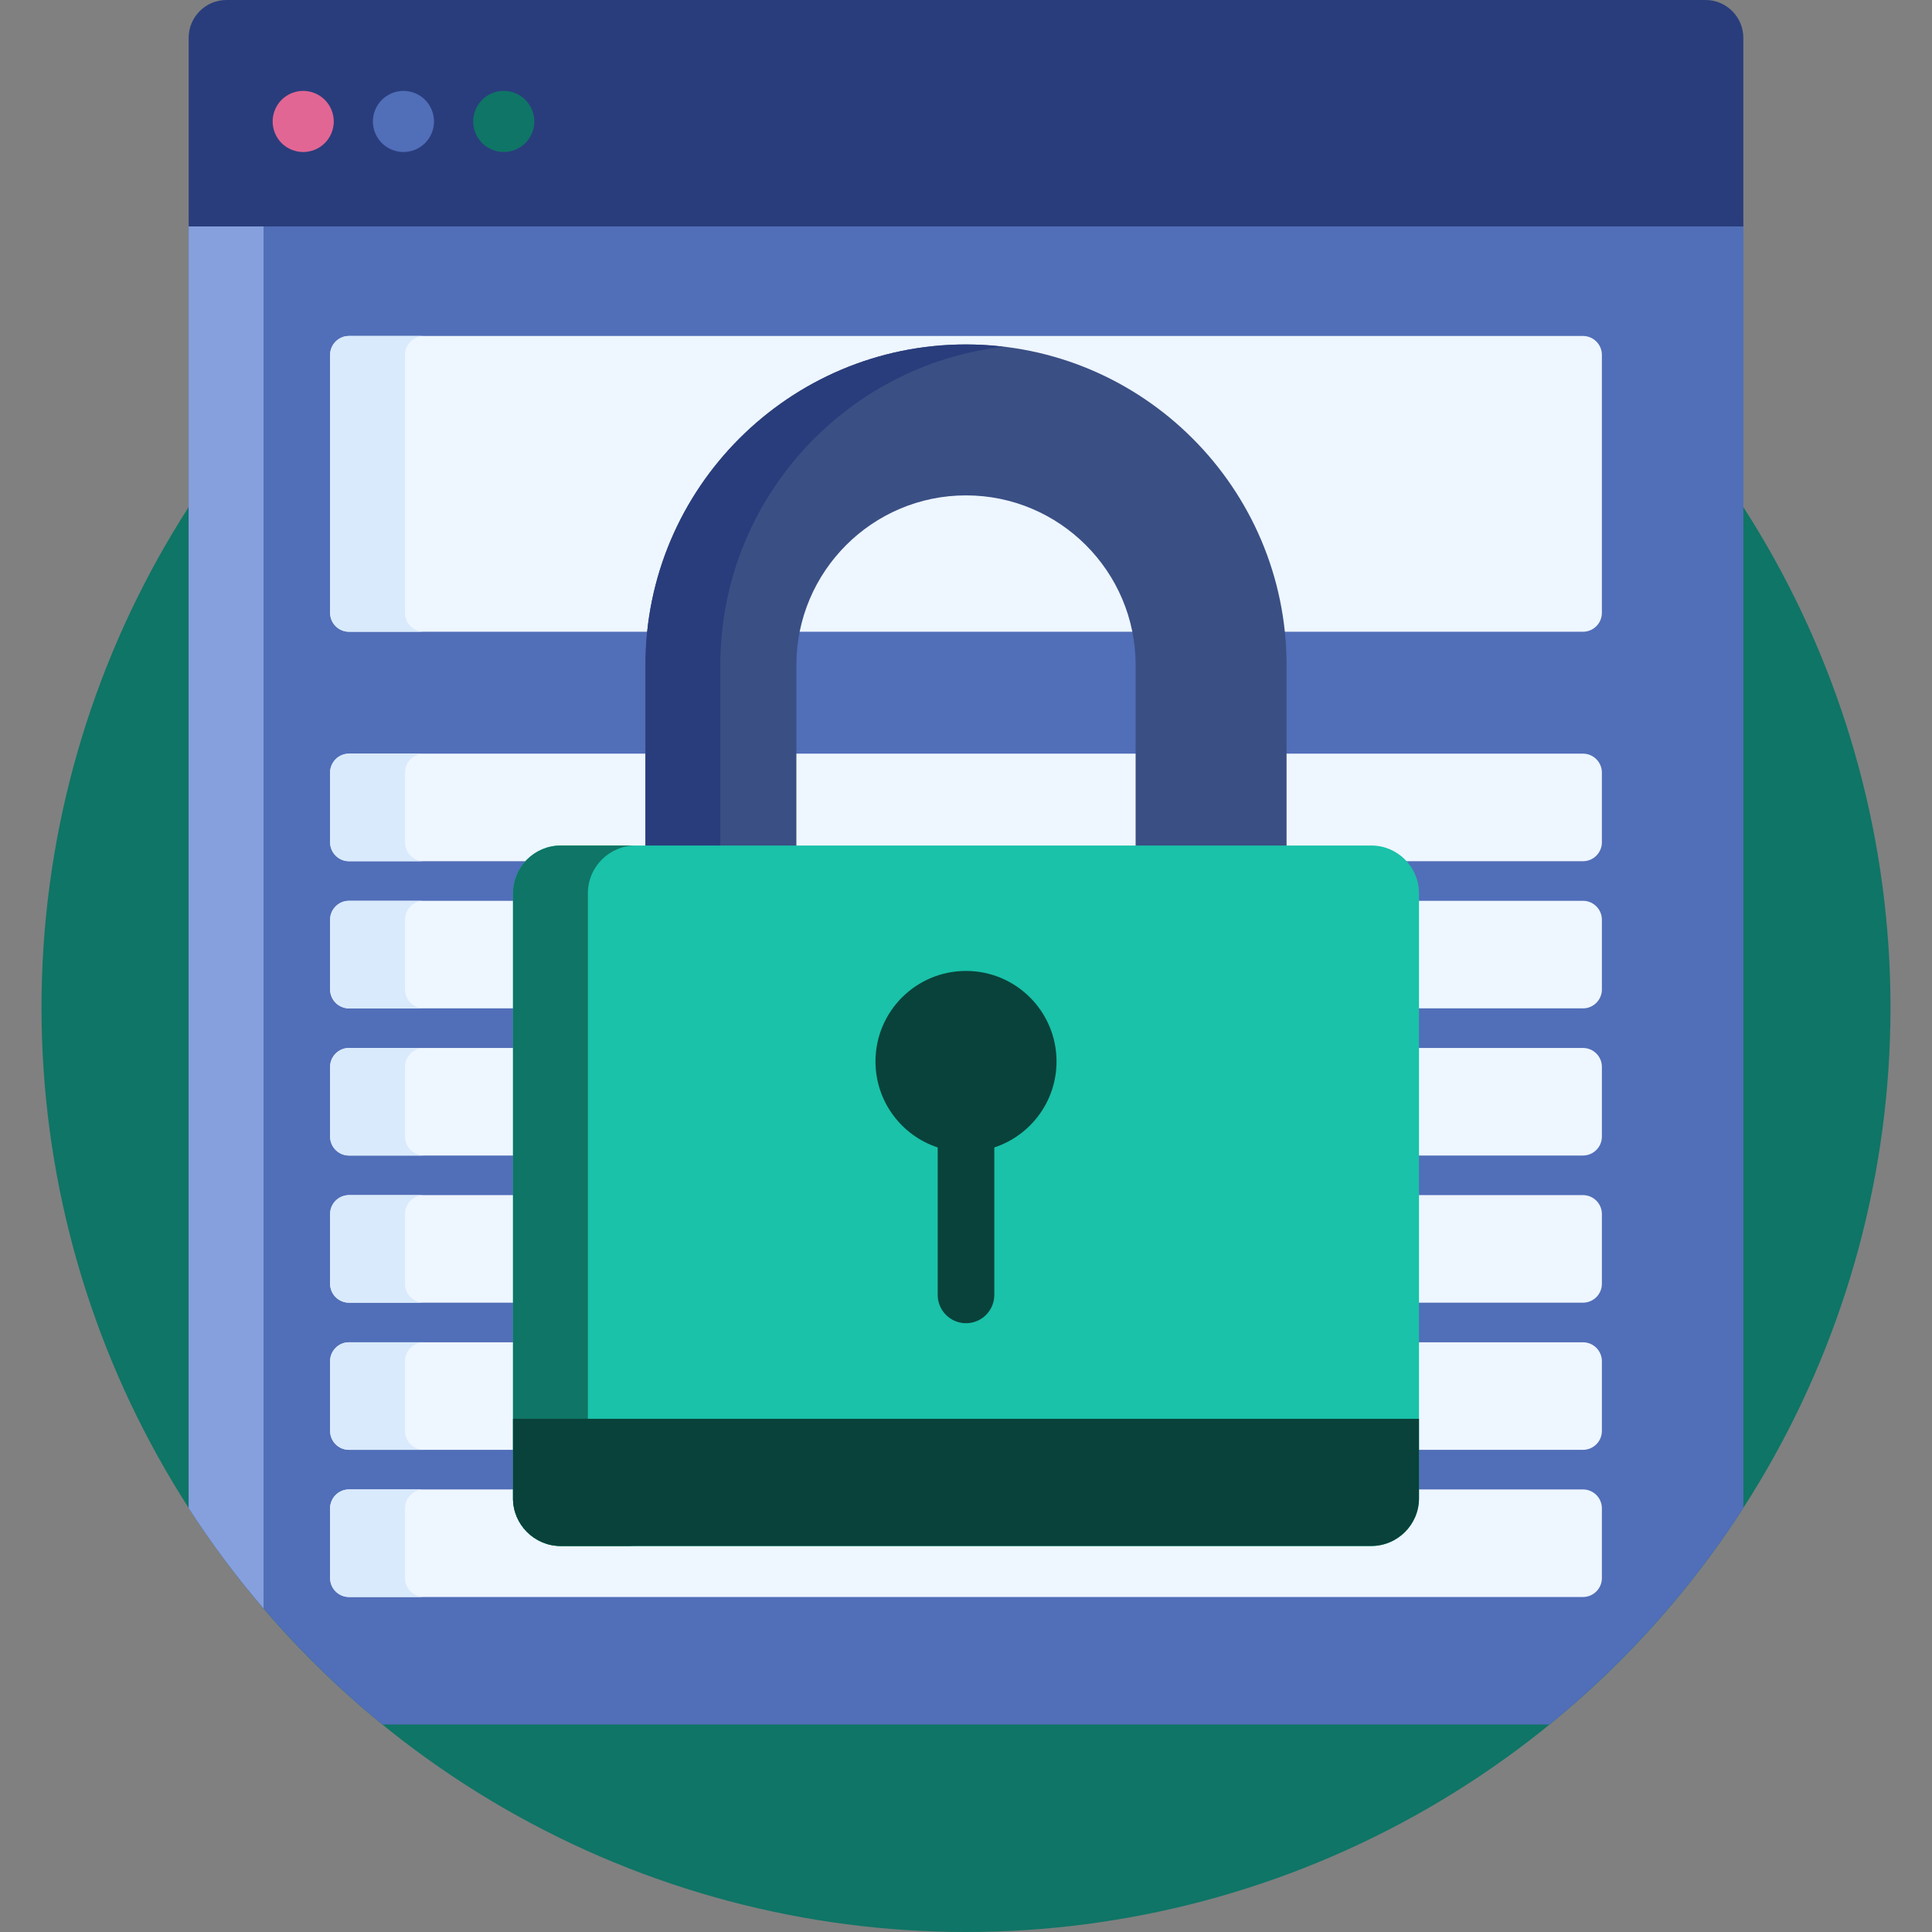 <?xml version="1.0"?>
<svg xmlns="http://www.w3.org/2000/svg" xmlns:xlink="http://www.w3.org/1999/xlink" version="1.1" id="Capa_1" x="0px" y="0px" viewBox="0 0 512 512" style="enable-background:new 0 0 512 512;" xml:space="preserve" width="512px" height="512px" class=""><rect x="0" y="0" width="512" height="512" fill="#808080" stroke="none"/><g><circle style="fill:#0F7566" cx="256" cy="267" r="245" data-original="#F24976" class="" data-old_color="#F24976"/><path style="fill:#516EB8" d="M50,399.664c14.013,21.714,31.367,41.064,51.332,57.336h309.336  c19.965-16.272,37.319-35.623,51.332-57.336V59H50V399.664z" data-original="#AEC1ED" class="" data-old_color="#AEC1ED"/><path style="fill:#85A0DD" d="M50,59v340.664c6.016,9.323,12.652,18.206,19.843,26.601V59H50z" data-original="#85A0DD" class="active-path"/><g>
	<path style="fill:#EEF6FF" d="M419.516,89.036H92.484c-2.75,0-5,2.25-5,5v68.382c0,2.75,2.25,5,5,5h80.031   c4.421-42.162,40.172-75.135,83.484-75.135c43.314,0,79.065,32.973,83.485,75.135h80.03c2.75,0,5-2.25,5-5V94.036   C424.516,91.286,422.266,89.036,419.516,89.036z" data-original="#EEF6FF" class=""/>
	<path style="fill:#EEF6FF" d="M256,130.283c-22.321,0-40.968,16.002-45.093,37.135h90.187   C296.969,146.285,278.322,130.283,256,130.283z" data-original="#EEF6FF" class=""/>
	<path style="fill:#EEF6FF" d="M419.516,199.726H92.484c-2.75,0-5,2.25-5,5v18.503c0,2.75,2.25,5,5,5h48.153   c2.081-1.951,4.868-3.156,7.939-3.156h214.847c3.069,0,5.858,1.205,7.938,3.156h48.154c2.75,0,5-2.25,5-5v-18.503   C424.516,201.976,422.266,199.726,419.516,199.726z" data-original="#EEF6FF" class=""/>
	<path style="fill:#EEF6FF" d="M136.95,238.724H92.484c-2.75,0-5,2.25-5,5v18.504c0,2.75,2.25,5,5,5h44.466V238.724z" data-original="#EEF6FF" class=""/>
	<path style="fill:#EEF6FF" d="M419.516,238.724h-44.467v28.504h44.467c2.75,0,5-2.25,5-5v-18.504   C424.516,240.974,422.266,238.724,419.516,238.724z" data-original="#EEF6FF" class=""/>
	<path style="fill:#EEF6FF" d="M136.95,277.722H92.484c-2.75,0-5,2.25-5,5v18.503c0,2.75,2.25,5,5,5h44.466V277.722z" data-original="#EEF6FF" class=""/>
	<path style="fill:#EEF6FF" d="M419.516,277.722h-44.467v28.503h44.467c2.75,0,5-2.25,5-5v-18.503   C424.516,279.972,422.266,277.722,419.516,277.722z" data-original="#EEF6FF" class=""/>
	<path style="fill:#EEF6FF" d="M136.95,316.72H92.484c-2.75,0-5,2.25-5,5v18.503c0,2.75,2.25,5,5,5h44.466V316.72z" data-original="#EEF6FF" class=""/>
	<path style="fill:#EEF6FF" d="M419.516,316.72h-44.467v28.503h44.467c2.75,0,5-2.25,5-5V321.72   C424.516,318.97,422.266,316.72,419.516,316.72z" data-original="#EEF6FF" class=""/>
	<path style="fill:#EEF6FF" d="M136.95,355.718H92.484c-2.75,0-5,2.25-5,5v18.503c0,2.75,2.25,5,5,5h44.466V355.718z" data-original="#EEF6FF" class=""/>
	<path style="fill:#EEF6FF" d="M419.516,355.718h-44.467v28.503h44.467c2.75,0,5-2.25,5-5v-18.503   C424.516,357.968,422.266,355.718,419.516,355.718z" data-original="#EEF6FF" class=""/>
	<path style="fill:#EEF6FF" d="M419.516,394.716h-44.467v2.363c0,6.411-5.216,11.626-11.626,11.626H148.576   c-6.41,0-11.626-5.215-11.626-11.626v-2.363H92.484c-2.75,0-5,2.25-5,5v18.503c0,2.75,2.25,5,5,5h327.031c2.75,0,5-2.25,5-5   v-18.503C424.516,396.966,422.266,394.716,419.516,394.716z" data-original="#EEF6FF" class=""/>
</g><g>
	<path style="fill:#D9EAFC" d="M107.327,162.418V94.036c0-2.75,2.25-5,5-5H92.484c-2.75,0-5,2.25-5,5v68.382c0,2.75,2.25,5,5,5   h19.843C109.577,167.418,107.327,165.168,107.327,162.418z" data-original="#D9EAFC" class=""/>
	<path style="fill:#D9EAFC" d="M107.327,223.229v-18.503c0-2.75,2.25-5,5-5H92.484c-2.75,0-5,2.25-5,5v18.503c0,2.75,2.25,5,5,5   h19.843C109.577,228.229,107.327,225.979,107.327,223.229z" data-original="#D9EAFC" class=""/>
	<path style="fill:#D9EAFC" d="M107.327,262.227v-18.504c0-2.75,2.25-5,5-5H92.484c-2.75,0-5,2.25-5,5v18.504c0,2.75,2.25,5,5,5   h19.843C109.577,267.227,107.327,264.977,107.327,262.227z" data-original="#D9EAFC" class=""/>
	<path style="fill:#D9EAFC" d="M107.327,301.225v-18.503c0-2.75,2.25-5,5-5H92.484c-2.75,0-5,2.25-5,5v18.503c0,2.75,2.25,5,5,5   h19.843C109.577,306.225,107.327,303.975,107.327,301.225z" data-original="#D9EAFC" class=""/>
	<path style="fill:#D9EAFC" d="M107.327,340.223V321.72c0-2.75,2.25-5,5-5H92.484c-2.75,0-5,2.25-5,5v18.503c0,2.75,2.25,5,5,5   h19.843C109.577,345.223,107.327,342.973,107.327,340.223z" data-original="#D9EAFC" class=""/>
	<path style="fill:#D9EAFC" d="M107.327,379.221v-18.503c0-2.75,2.25-5,5-5H92.484c-2.75,0-5,2.25-5,5v18.503c0,2.75,2.25,5,5,5   h19.843C109.577,384.221,107.327,381.971,107.327,379.221z" data-original="#D9EAFC" class=""/>
	<path style="fill:#D9EAFC" d="M107.327,418.219v-18.503c0-2.75,2.25-5,5-5H92.484c-2.75,0-5,2.25-5,5v18.503c0,2.75,2.25,5,5,5   h19.843C109.577,423.219,107.327,420.969,107.327,418.219z" data-original="#D9EAFC" class=""/>
</g><path style="fill:#3A4F84" d="M211.05,225.073v-48.839c0-24.786,20.165-44.951,44.95-44.951c24.786,0,44.951,20.165,44.951,44.951  v48.839h40v-48.839c0-46.842-38.109-84.951-84.951-84.951s-84.95,38.109-84.95,84.951v48.839H211.05z" data-original="#445EA0" class="" data-old_color="#445EA0"/><path style="fill:#293D7C" d="M190.893,225.073v-48.839c0-43.484,32.848-79.421,75.029-84.353  c-3.258-0.381-6.565-0.599-9.922-0.599c-46.842,0-84.95,38.109-84.95,84.951v48.839L190.893,225.073L190.893,225.073z" data-original="#293D7C" class=""/><path style="fill:#19C2A9" d="M376.049,397.079c0,6.944-5.682,12.626-12.626,12.626H148.576c-6.944,0-12.626-5.682-12.626-12.626  v-160.38c0-6.944,5.682-12.626,12.626-12.626h214.847c6.944,0,12.626,5.682,12.626,12.626V397.079z" data-original="#FF9518" class="" data-old_color="#0F7566"/><path style="fill:#0F7566" d="M155.793,397.079v-160.38c0-6.944,5.682-12.626,12.626-12.626h-19.843  c-6.944,0-12.626,5.682-12.626,12.626v160.379c0,6.944,5.682,12.626,12.626,12.626h19.843  C161.475,409.705,155.793,404.023,155.793,397.079z" data-original="#EF8318" class="" data-old_color="##0F756"/><g>
	<path style="fill:#09423A" d="M279.99,281.298c0-13.249-10.741-23.989-23.99-23.989c-13.248,0-23.989,10.741-23.989,23.989   c0,10.629,6.915,19.637,16.489,22.787v39.081c0,4.142,3.357,7.5,7.5,7.5c4.143,0,7.5-3.358,7.5-7.5v-39.081   C273.074,300.936,279.99,291.927,279.99,281.298z" data-original="#DB722C" class="" data-old_color="##09423"/>
	<path style="fill:#09423A" d="M135.95,375.993v21.085c0,6.944,5.682,12.626,12.626,12.626h214.847   c6.944,0,12.626-5.682,12.626-12.626v-21.085H135.95z" data-original="#DB722C" class="" data-old_color="##09423"/>
</g><path style="fill:#293D7C" d="M452,0H60c-5.5,0-10,4.5-10,10v50h412V10C462,4.5,457.5,0,452,0z" data-original="#293D7C" class=""/><path style="fill:#E26693;" d="M80.353,40.287c-2.139,0-4.224-0.865-5.735-2.366c-1.502-1.512-2.366-3.597-2.366-5.735  c0-2.129,0.864-4.213,2.366-5.725c1.512-1.513,3.597-2.376,5.735-2.376c2.128,0,4.224,0.864,5.725,2.376  c1.513,1.512,2.377,3.596,2.377,5.725c0,2.138-0.864,4.223-2.377,5.735C84.576,39.422,82.48,40.287,80.353,40.287z" data-original="#E26693" class=""/><path style="fill:#516EB8" d="M106.92,40.287c-2.128,0-4.224-0.865-5.726-2.377c-1.512-1.501-2.376-3.586-2.376-5.724  c0-2.129,0.864-4.213,2.376-5.725c1.513-1.513,3.598-2.376,5.726-2.376c2.139,0,4.223,0.864,5.736,2.376  c1.501,1.512,2.365,3.596,2.365,5.725c0,2.128-0.864,4.223-2.365,5.724C111.143,39.422,109.059,40.287,106.92,40.287z" data-original="#FFAF10" class="" data-old_color="#FFAF10"/><path style="fill:#0F7566" d="M133.498,40.287c-2.139,0-4.224-0.865-5.725-2.366c-1.513-1.512-2.377-3.597-2.377-5.735  c0-2.129,0.864-4.213,2.377-5.725c1.501-1.513,3.586-2.376,5.725-2.376c2.128,0,4.224,0.864,5.725,2.376  c1.513,1.512,2.377,3.596,2.377,5.725c0,2.138-0.864,4.223-2.377,5.735C137.711,39.422,135.626,40.287,133.498,40.287z" data-original="#37C47A" class="" data-old_color="#37C47A"/></g> </svg>

